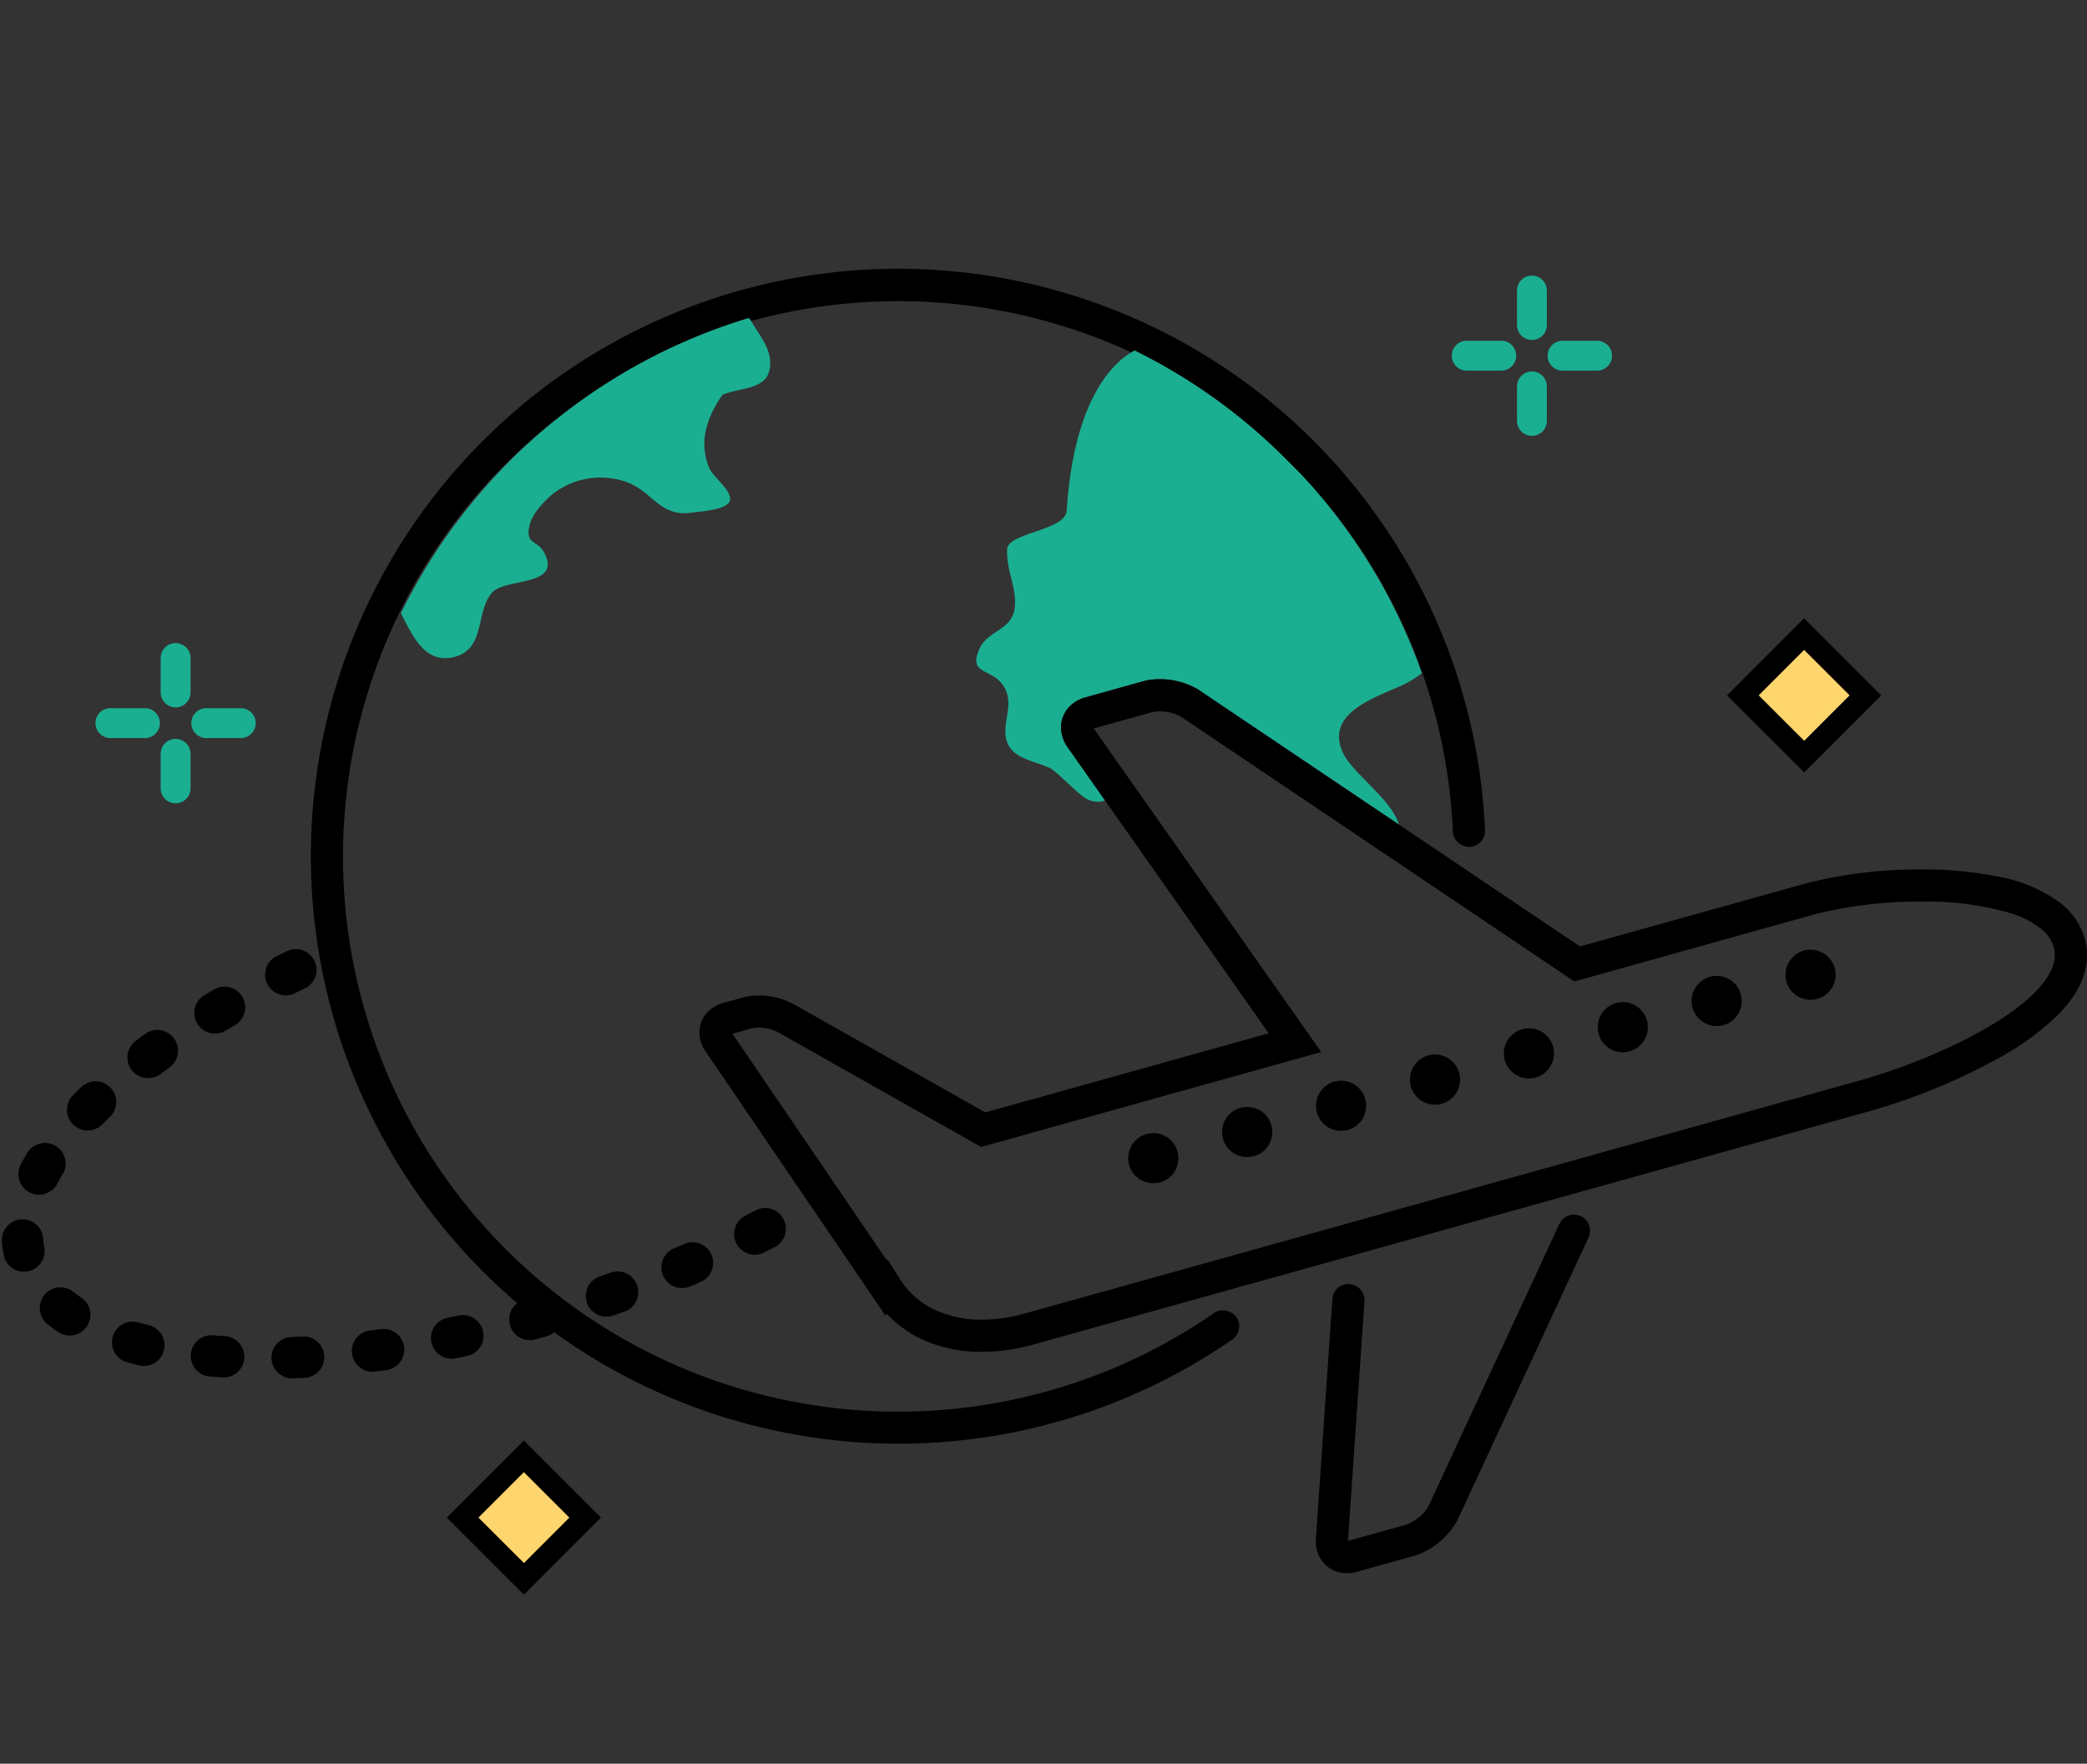 <svg xmlns="http://www.w3.org/2000/svg" xmlns:xlink="http://www.w3.org/1999/xlink" width="284" height="240" viewBox="0 0 284 240">
  <rect x="0" y="0" width="284" height="240" fill="#333333" stroke="none"/>
  <defs>
    <clipPath id="clip-path">
      <rect id="사각형_2346" data-name="사각형 2346" width="284" height="240" transform="translate(1124 3476)" fill="#e6e6e6"/>
    </clipPath>
    <clipPath id="clip-path-2">
      <rect id="사각형_2090" data-name="사각형 2090" width="284" height="263" transform="translate(1165.764 1806.269)" fill="#c3c3c3"/>
    </clipPath>
  </defs>
  <g id="마스크_그룹_16" data-name="마스크 그룹 16" transform="translate(-1124 -3476)" clip-path="url(#clip-path)">
    <g id="그룹_3395" data-name="그룹 3395" transform="translate(2134.287 3542.615)">
      <g id="그룹_3393" data-name="그룹 3393" transform="translate(-812.72 -29.106)">
        <path id="패스_6745" data-name="패스 6745" d="M-786.573-65.863h-4.7a2.026,2.026,0,0,1-2.031-2.031,2.029,2.029,0,0,1,2.031-2.031h4.7a2.032,2.032,0,0,1,2.031,2.031A2.029,2.029,0,0,1-786.573-65.863Z" transform="translate(793.299 78.784)" fill="#1baf92"/>
        <path id="패스_6746" data-name="패스 6746" d="M-783.359-65.863h-4.7a2.029,2.029,0,0,1-2.031-2.031,2.032,2.032,0,0,1,2.031-2.031h4.7a2.031,2.031,0,0,1,2.031,2.031A2.029,2.029,0,0,1-783.359-65.863Z" transform="translate(803.127 78.784)" fill="#1baf92"/>
        <path id="패스_6747" data-name="패스 6747" d="M-789.085-63.357a2.031,2.031,0,0,1-2.031-2.031v-4.687a2.029,2.029,0,0,1,2.031-2.031,2.029,2.029,0,0,1,2.031,2.031v4.687A2.031,2.031,0,0,1-789.085-63.357Z" transform="translate(799.983 72.106)" fill="#1baf92"/>
        <path id="패스_6748" data-name="패스 6748" d="M-789.085-60.138a2.031,2.031,0,0,1-2.031-2.031v-4.7a2.029,2.029,0,0,1,2.031-2.031,2.029,2.029,0,0,1,2.031,2.031v4.7A2.031,2.031,0,0,1-789.085-60.138Z" transform="translate(799.983 81.937)" fill="#1baf92"/>
      </g>
      <g id="그룹_3397" data-name="그룹 3397" transform="translate(-997.287 20.894)">
        <path id="패스_6745-2" data-name="패스 6745" d="M-786.573-65.863h-4.7a2.026,2.026,0,0,1-2.031-2.031,2.029,2.029,0,0,1,2.031-2.031h4.7a2.032,2.032,0,0,1,2.031,2.031A2.029,2.029,0,0,1-786.573-65.863Z" transform="translate(793.299 78.784)" fill="#1baf92"/>
        <path id="패스_6746-2" data-name="패스 6746" d="M-783.359-65.863h-4.7a2.029,2.029,0,0,1-2.031-2.031,2.032,2.032,0,0,1,2.031-2.031h4.7a2.031,2.031,0,0,1,2.031,2.031A2.029,2.029,0,0,1-783.359-65.863Z" transform="translate(803.127 78.784)" fill="#1baf92"/>
        <path id="패스_6747-2" data-name="패스 6747" d="M-789.085-63.357a2.031,2.031,0,0,1-2.031-2.031v-4.687a2.029,2.029,0,0,1,2.031-2.031,2.029,2.029,0,0,1,2.031,2.031v4.687A2.031,2.031,0,0,1-789.085-63.357Z" transform="translate(799.983 72.106)" fill="#1baf92"/>
        <path id="패스_6748-2" data-name="패스 6748" d="M-789.085-60.138a2.031,2.031,0,0,1-2.031-2.031v-4.7a2.029,2.029,0,0,1,2.031-2.031,2.029,2.029,0,0,1,2.031,2.031v4.7A2.031,2.031,0,0,1-789.085-60.138Z" transform="translate(799.983 81.937)" fill="#1baf92"/>
      </g>
      <g id="그룹_3394" data-name="그룹 3394" transform="translate(-775.27 17.515)">
        <rect id="사각형_2372" data-name="사각형 2372" width="11.788" height="11.794" transform="translate(2.156 10.493) rotate(-45.027)" fill="#ffd66e"/>
        <path id="패스_6749" data-name="패스 6749" d="M-782.989-30.043l-10.5-10.491L-783-51.026l10.491,10.491Zm-6.19-10.491,6.19,6.182,6.178-6.182L-783-46.721Z" transform="translate(793.488 51.026)"/>
      </g>
      <g id="그룹_3396" data-name="그룹 3396" transform="translate(-949.488 129.403)">
        <rect id="사각형_2372-2" data-name="사각형 2372" width="11.788" height="11.794" transform="translate(2.156 10.493) rotate(-45.027)" fill="#ffd66e"/>
        <path id="패스_6749-2" data-name="패스 6749" d="M-782.989-30.043l-10.5-10.491L-783-51.026l10.491,10.491Zm-6.19-10.491,6.19,6.182,6.178-6.182L-783-46.721Z" transform="translate(793.488 51.026)"/>
      </g>
    </g>
    <g id="마스크_그룹_5" data-name="마스크 그룹 5" transform="translate(-41.764 1639.731)" clip-path="url(#clip-path-2)">
      <g id="그룹_3275" data-name="그룹 3275" transform="translate(1166.02 1872.869)">
        <path id="패스_6013" data-name="패스 6013" d="M74.027,113.735c.669.675,1.351,1.335,2,2.035C75.375,115.076,74.7,114.4,74.027,113.735Z" transform="translate(101.001 -87.568)" fill="#fff"/>
        <path id="패스_6014" data-name="패스 6014" d="M154.394,247.443a75.546,75.546,0,0,1-87.33-123.286A77.158,77.158,0,0,1,91.07,112.051l.213.206c.031.063.075.128.113.191a75.661,75.661,0,0,1,51.755,4.268c.166-.1.322-.184.45-.253a77.323,77.323,0,0,1,20.877,15.07c.675.669,1.348,1.341,2,2.035.516.56,1.032,1.116,1.532,1.688A75.23,75.23,0,0,1,186.9,181.919a2.176,2.176,0,0,0,1.229,1.838,2.152,2.152,0,0,0,1.054.253,2.188,2.188,0,0,0,2.092-2.282,79.928,79.928,0,1,0-131.7,64.365,2.812,2.812,0,0,0,2.461,4.937c.51-.138,1.022-.281,1.532-.425a2.793,2.793,0,0,0,1.032-.557,79.912,79.912,0,0,0,92.289.991,2.185,2.185,0,0,0,.55-3.045,2.129,2.129,0,0,0-.838-.685A2.16,2.16,0,0,0,154.394,247.443Z" transform="translate(10.551 -105.366)"/>
        <path id="패스_6015" data-name="패스 6015" d="M111.286,146.725a2.192,2.192,0,0,0-2.908,1.066l-.829,1.788L90.557,186.214a5.981,5.981,0,0,1-3.033,2.5l-7.876,2.195-.034.006v-.031l2.239-32.573a2.212,2.212,0,0,0-.1-.791,2.179,2.179,0,0,0-4.262.491L75.246,190.6v.009l-.013.338a4.455,4.455,0,0,0,1.176,3.092,4.177,4.177,0,0,0,3.055,1.279,5.158,5.158,0,0,0,1.36-.191l7.879-2.2h0a10.281,10.281,0,0,0,5.769-4.753l.016-.031,17.862-38.511A2.2,2.2,0,0,0,111.286,146.725Z" transform="translate(103.566 -17.842)"/>
        <path id="패스_6016" data-name="패스 6016" d="M119.261,154.036a19.015,19.015,0,0,0,1.826-1.207,77.313,77.313,0,0,0-14.667-25.119c-.5-.572-1.016-1.129-1.532-1.688-.647-.7-1.329-1.36-2-2.035a77.322,77.322,0,0,0-20.877-15.07c-.128.069-.285.153-.45.253-2.267,1.354-7.788,6.041-8.8,21.533-.181,2.711-7.773,2.967-8.1,5.168-.141,3.058,1.316,5.225,1.041,7.96-.325,3.239-3.677,3.07-4.84,5.731-1.495,3.433,1.491,2.576,3.117,4.74,1.929,2.567-.166,5.206.632,7.754.741,2.37,3.514,2.623,5.822,3.655,1,.45,3.915,3.689,5.184,4.29a3.2,3.2,0,0,0,2.373.153l-5.118-7.279a4.7,4.7,0,0,1-.879-2.67,4.043,4.043,0,0,1,.957-2.62,4.664,4.664,0,0,1,2.351-1.466l-.078.022,7.992-2.232-.041.013a8.374,8.374,0,0,1,2.217-.281,10.181,10.181,0,0,1,5.181,1.354l.031.019,27.38,18.419c-1.207-3.727-6.472-7-7.732-10C107.827,157.669,116.212,155.755,119.261,154.036Z" transform="translate(72.139 -97.819)" fill="#1baf92"/>
        <path id="패스_6017" data-name="패스 6017" d="M236.917,158.5a9.42,9.42,0,0,0-3.28-4.806,20.3,20.3,0,0,0-8.529-3.614,51.272,51.272,0,0,0-10.4-.969,62.337,62.337,0,0,0-15.571,1.851l.588,2.107-.588-2.107-30.9,8.626-17.187-11.565-7.448-5.012-27.38-18.419-.031-.019a10.181,10.181,0,0,0-5.181-1.354,8.372,8.372,0,0,0-2.217.281l.041-.012-7.992,2.232.078-.022a4.664,4.664,0,0,0-2.351,1.466,4.044,4.044,0,0,0-.957,2.62,4.7,4.7,0,0,0,.879,2.67l5.118,7.279,22.271,31.673-38.57,10.765L61.394,167.53l0,.006a9.852,9.852,0,0,0-4.931-1.273,8.045,8.045,0,0,0-2.154.272l-.116.034-2.548.71h0a4.565,4.565,0,0,0-2.3,1.438,3.975,3.975,0,0,0-.938,2.573,4.546,4.546,0,0,0,.857,2.608l-.009-.012,24.472,35.931.178-.238a15.727,15.727,0,0,0,4.493,3.33,19.208,19.208,0,0,0,8.458,1.842,26.232,26.232,0,0,0,7.01-1l28.534-7.964,85.395-23.831a83.757,83.757,0,0,0,17.772-7.376,35.42,35.42,0,0,0,7.97-5.95c2.114-2.223,3.68-4.837,3.7-7.86A8.437,8.437,0,0,0,236.917,158.5Zm-36.6-3.324h0a58.307,58.307,0,0,1,14.392-1.688,40.5,40.5,0,0,1,12.175,1.588,12.736,12.736,0,0,1,4,2.029,5.013,5.013,0,0,1,1.81,2.57,4.069,4.069,0,0,1,.153,1.094c.012,1.385-.782,3.055-2.489,4.843-2.529,2.673-6.863,5.331-11.359,7.451a82.228,82.228,0,0,1-12.388,4.677L92.689,209.533a21.757,21.757,0,0,1-5.834.841,14.848,14.848,0,0,1-6.535-1.4,11.265,11.265,0,0,1-4.64-4.149l-1.707-2.7-.1.131-20.97-30.788,2.583-.722h0a3.765,3.765,0,0,1,.972-.109,5.68,5.68,0,0,1,2.692.644l.044.031,27.546,15.561,46.287-12.919-30.941-44-.016-.028.025-.013.075-.019,7.76-2.167.05-.013a3.9,3.9,0,0,1,1.032-.119,6.088,6.088,0,0,1,2.858.685l53.6,36.069Z" transform="translate(46.515 -67.399)"/>
        <path id="패스_6018" data-name="패스 6018" d="M100,141.69a3.411,3.411,0,1,0-4.2-2.367A3.407,3.407,0,0,0,100,141.69Z" transform="translate(147.04 -42.363)"/>
        <path id="패스_6019" data-name="패스 6019" d="M95.921,142.829a3.412,3.412,0,1,0-4.205-2.367A3.408,3.408,0,0,0,95.921,142.829Z" transform="translate(138.351 -39.938)"/>
        <path id="패스_6020" data-name="패스 6020" d="M91.833,143.975a3.413,3.413,0,1,0-4.205-2.37A3.415,3.415,0,0,0,91.833,143.975Z" transform="translate(129.66 -37.513)"/>
        <path id="패스_6021" data-name="패스 6021" d="M85.911,138.541a3.412,3.412,0,1,0,4.208,2.367A3.406,3.406,0,0,0,85.911,138.541Z" transform="translate(120.969 -35.087)"/>
        <path id="패스_6022" data-name="패스 6022" d="M81.826,139.68a3.413,3.413,0,1,0,4.205,2.37A3.415,3.415,0,0,0,81.826,139.68Z" transform="translate(112.278 -32.662)"/>
        <path id="패스_6023" data-name="패스 6023" d="M77.74,140.82a3.413,3.413,0,1,0,4.2,2.37A3.412,3.412,0,0,0,77.74,140.82Z" transform="translate(103.589 -30.237)"/>
        <path id="패스_6024" data-name="패스 6024" d="M77.858,144.332a3.413,3.413,0,1,0-2.37,4.205A3.41,3.41,0,0,0,77.858,144.332Z" transform="translate(94.897 -27.811)"/>
        <path id="패스_6025" data-name="패스 6025" d="M69.565,143.1a3.414,3.414,0,1,0,4.205,2.37A3.417,3.417,0,0,0,69.565,143.1Z" transform="translate(86.206 -25.386)"/>
        <path id="패스_6026" data-name="패스 6026" d="M27.83,151.657c-.482-.119-.954-.241-1.416-.372a2.814,2.814,0,1,0-1.523,5.418q.788.22,1.607.422a2.814,2.814,0,1,0,1.332-5.468Z" transform="translate(-7.858 -7.938)"/>
        <path id="패스_6027" data-name="패스 6027" d="M26.81,141.572a2.815,2.815,0,0,0-3.98-.056q-.6.577-1.163,1.157a2.815,2.815,0,0,0,4.03,3.93q.511-.525,1.054-1.051A2.818,2.818,0,0,0,26.81,141.572Z" transform="translate(-12.047 -30.182)"/>
        <path id="패스_6028" data-name="패스 6028" d="M24.26,150.3a2.813,2.813,0,1,0-3.5,4.409c.46.366.944.719,1.448,1.054a2.813,2.813,0,1,0,3.127-4.677C24.957,150.826,24.6,150.564,24.26,150.3Z" transform="translate(-14.537 -11.11)"/>
        <path id="패스_6029" data-name="패스 6029" d="M30.839,151.895c-.507-.031-1.01-.069-1.5-.113a2.815,2.815,0,1,0-.475,5.609c.532.047,1.072.084,1.613.119a2.814,2.814,0,1,0,.366-5.615Z" transform="translate(-0.533 -6.678)"/>
        <path id="패스_6030" data-name="패스 6030" d="M23.671,149.358a2.815,2.815,0,0,0-5.619.36,15.133,15.133,0,0,0,.247,1.91,2.815,2.815,0,0,0,5.525-1.079A8.8,8.8,0,0,1,23.671,149.358Z" transform="translate(-18.047 -17.408)"/>
        <path id="패스_6031" data-name="패스 6031" d="M40.483,150.954c-.5.106-1.007.213-1.5.313a2.813,2.813,0,0,0,1.113,5.515c.519-.1,1.038-.213,1.557-.322a2.814,2.814,0,1,0-1.166-5.506Z" transform="translate(21.665 -8.548)"/>
        <path id="패스_6032" data-name="패스 6032" d="M25.937,139.019q-.661.474-1.3.954a2.814,2.814,0,0,0,3.374,4.505q.6-.45,1.219-.9a2.814,2.814,0,0,0-3.3-4.562Z" transform="translate(-6.427 -34.933)"/>
        <path id="패스_6033" data-name="패스 6033" d="M37.252,151.522c-.51.069-1.016.138-1.52.2a2.814,2.814,0,0,0,.7,5.584c.525-.066,1.051-.134,1.582-.206a2.815,2.815,0,0,0-.763-5.578Z" transform="translate(14.322 -7.265)"/>
        <path id="패스_6034" data-name="패스 6034" d="M29.177,136.968q-.7.4-1.382.81a2.814,2.814,0,0,0,2.883,4.834c.435-.256.875-.516,1.316-.772a2.814,2.814,0,0,0-2.817-4.871Z" transform="translate(-0.235 -38.966)"/>
        <path id="패스_6035" data-name="패스 6035" d="M20.267,150.084a2.815,2.815,0,0,0,3.8-1.179q.319-.605.691-1.219a2.815,2.815,0,1,0-4.824-2.9q-.45.746-.844,1.5A2.813,2.813,0,0,0,20.267,150.084Z" transform="translate(-16.519 -24.44)"/>
        <path id="패스_6036" data-name="패스 6036" d="M34.019,151.828c-.513.025-1.019.047-1.523.066a2.814,2.814,0,0,0,.2,5.625c.532-.019,1.063-.044,1.6-.069a2.814,2.814,0,1,0-.275-5.622Z" transform="translate(6.905 -6.565)"/>
        <path id="패스_6037" data-name="패스 6037" d="M33.552,140.986c.456-.225.919-.447,1.382-.666a2.815,2.815,0,0,0-2.417-5.084c-.482.231-.96.46-1.435.694a2.813,2.813,0,0,0,2.47,5.056Z" transform="translate(6.315 -42.426)"/>
        <path id="패스_6038" data-name="패스 6038" d="M46.828,149.155c-.482.172-.966.338-1.451.506a2.814,2.814,0,1,0,1.82,5.325q.75-.258,1.5-.522a2.814,2.814,0,0,0-1.87-5.309Z" transform="translate(36.021 -12.583)"/>
        <path id="패스_6039" data-name="패스 6039" d="M52.836,146.552c-.453.234-.907.466-1.366.7a2.814,2.814,0,1,0,2.536,5.024q.718-.361,1.42-.725a2.814,2.814,0,1,0-2.589-5Z" transform="translate(49.742 -18.453)"/>
        <path id="패스_6040" data-name="패스 6040" d="M49.889,147.953v0c-.466.2-.938.4-1.413.6a2.813,2.813,0,0,0,2.164,5.193c.494-.2.979-.41,1.463-.619a2.814,2.814,0,1,0-2.214-5.175Z" transform="translate(42.981 -15.281)"/>
        <path id="패스_6041" data-name="패스 6041" d="M82.734,107.5a77.752,77.752,0,0,0-47.319,40.174c1.523,2.9,3.277,7.216,7.591,5.841,3.908-1.251,2.586-6.181,4.828-8.67,1.795-2,9.414-.769,7.129-5.334-.947-1.889-2.686-1.1-2.042-3.824.36-1.532,1.8-3.055,3-4.127a10.594,10.594,0,0,1,10.252-1.729c3.546,1.313,4.474,4.806,8.889,4.137,1.076-.159,4.684-.35,5.106-1.57.447-1.288-2.242-3.239-2.751-4.4-1.616-3.714-.241-7.21,1.76-10.068,2.151-.919,5.637-.691,6.316-3.1.775-2.742-1.266-4.884-2.429-6.935-.038-.063-.081-.128-.113-.191Z" transform="translate(18.888 -100.819)" fill="#1baf92"/>
      </g>
    </g>
  </g>
</svg>
